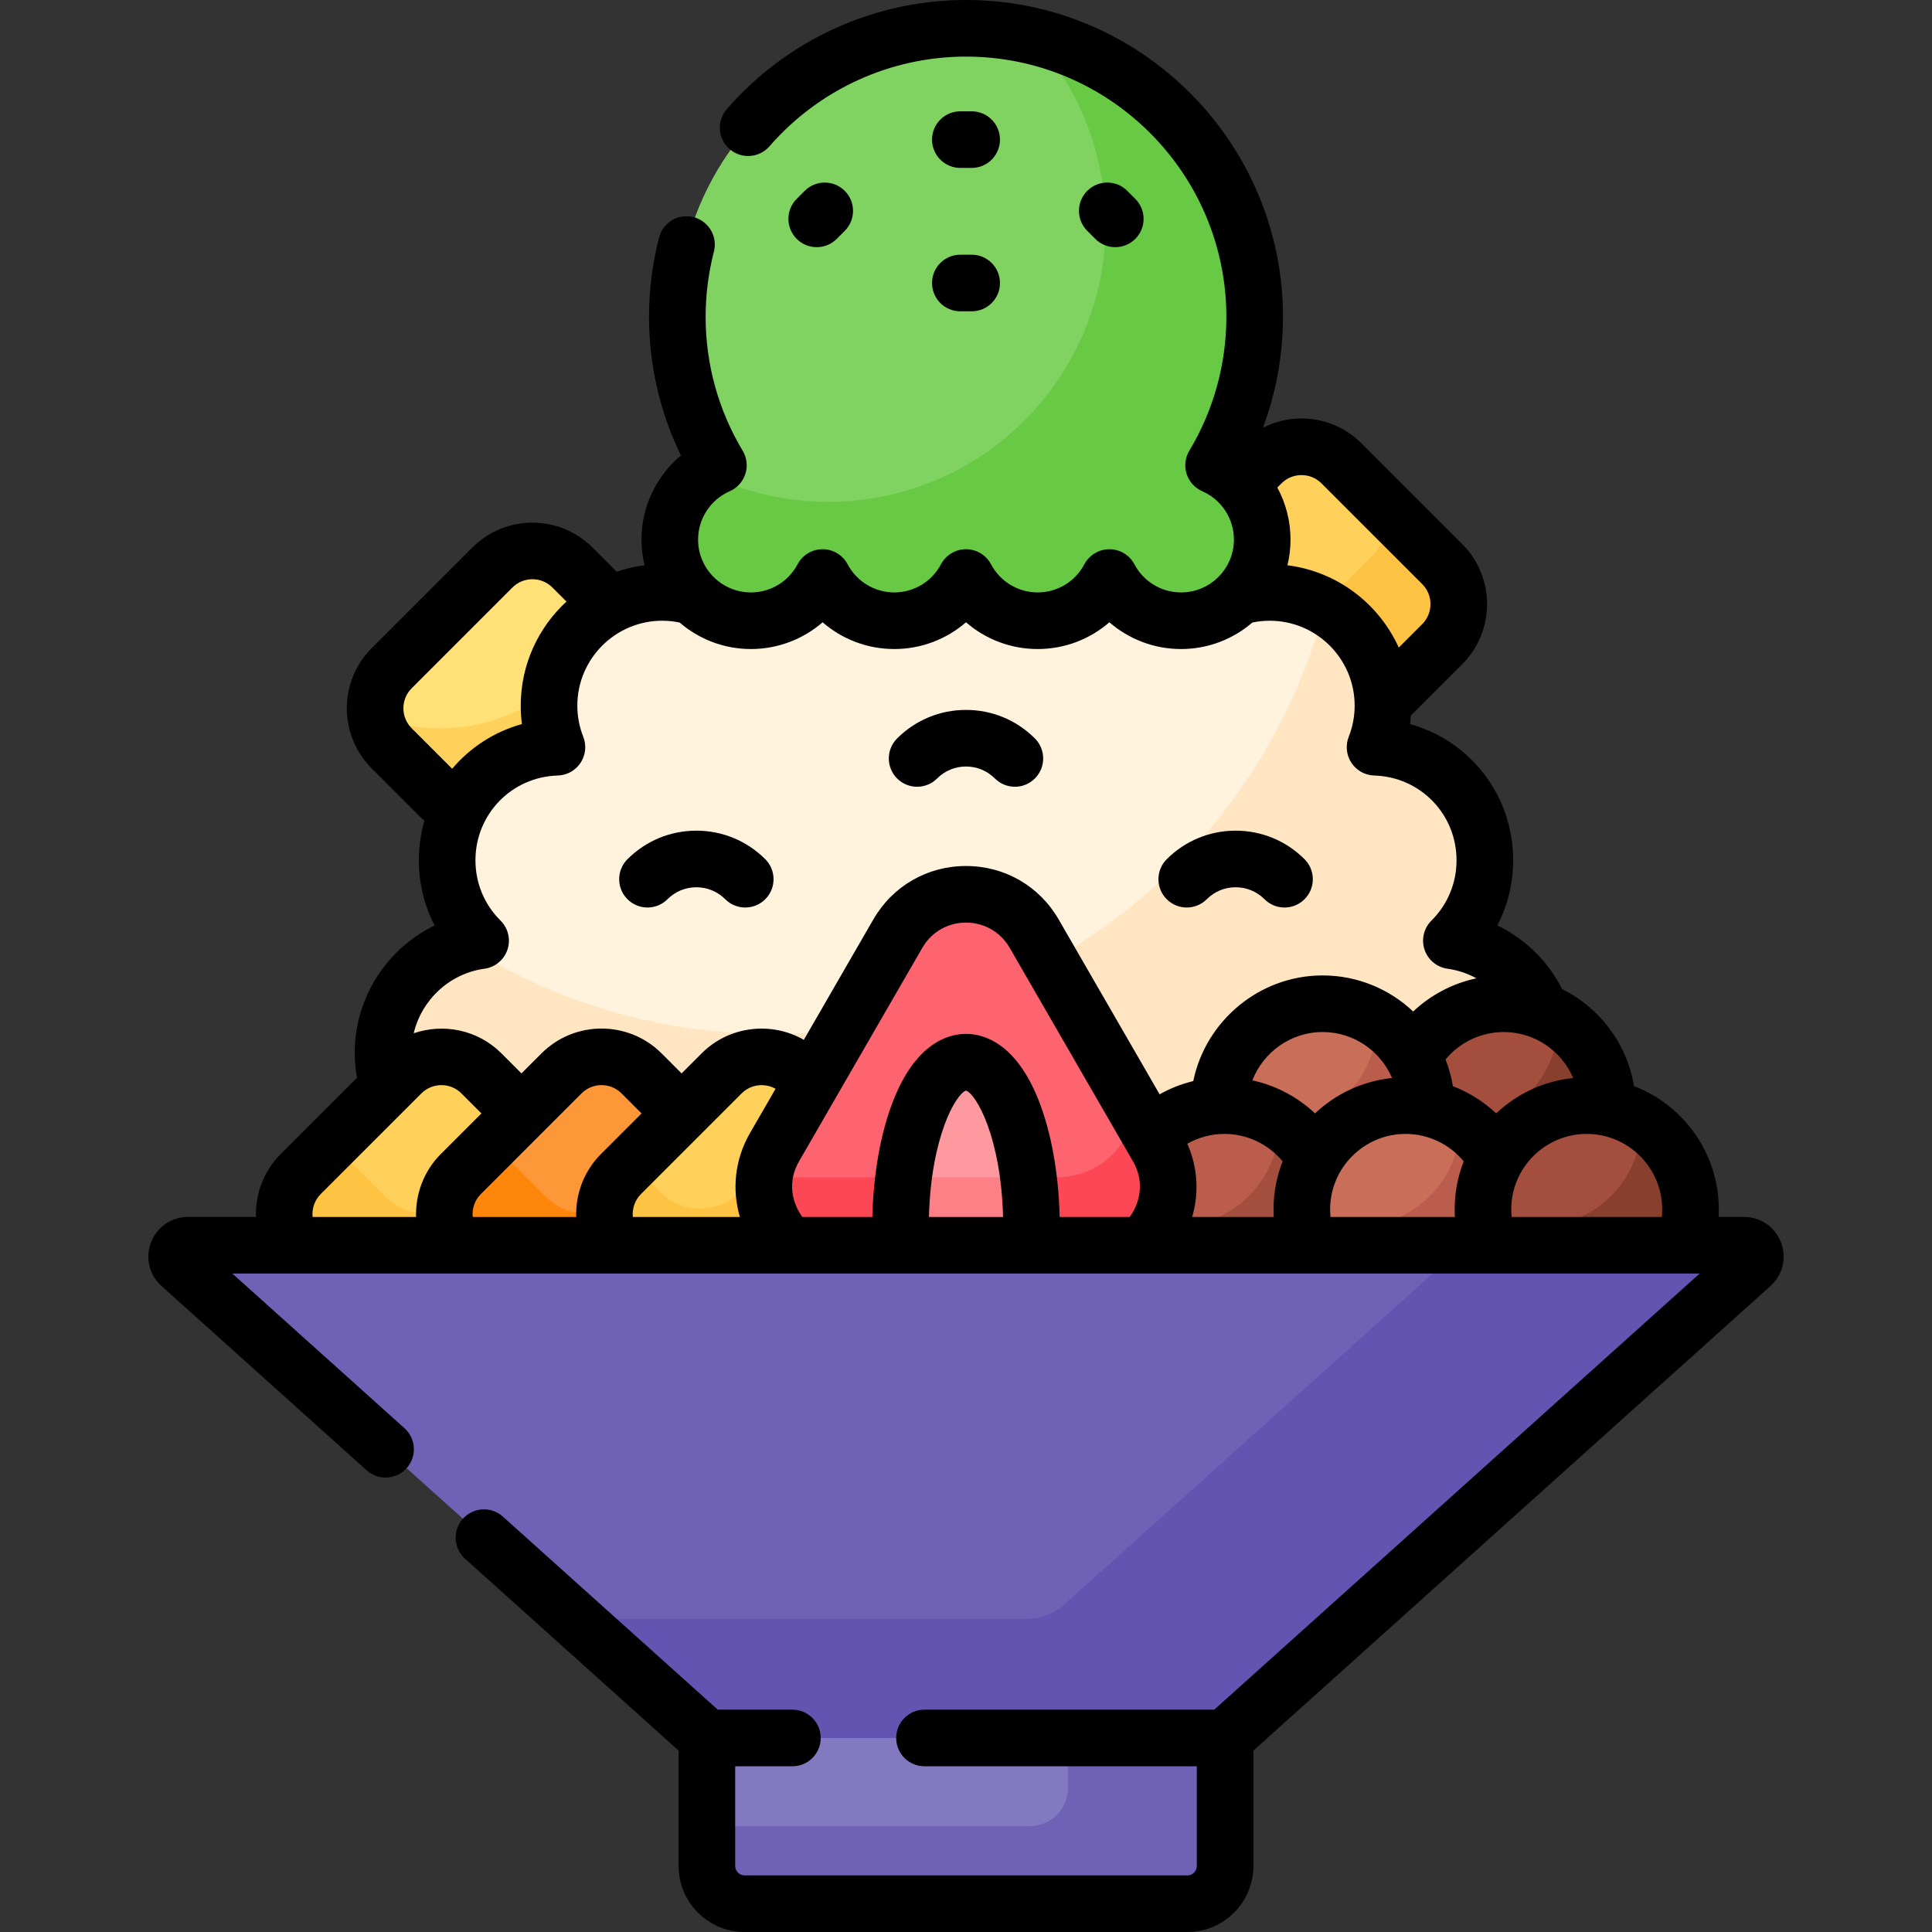 <svg id="Capa_1" enable-background="new 0 0 512 512" viewBox="0 0 512 512" xmlns="http://www.w3.org/2000/svg"><rect x="0" y="0" width="512" height="512" fill="#333333" stroke="none"/><g><g><g><path d="m116.698 211.206c1.72 1.72 3.758 2.921 5.922 3.631 4.632-9.166 13.983-15.489 25.01-15.814l1.425-.043-.524-1.325c-1.347-3.405-2.029-6.99-2.029-10.654 0-11.291 6.491-21.089 15.933-25.876l-10.73-10.73c-5.858-5.858-15.355-5.858-21.213 0l-26.696 26.696c-5.858 5.858-5.858 15.355 0 21.213z" fill="#ffe177"/><g><path d="m146.5 187c0-1.609.146-3.182.399-4.72-8.317 6.701-18.886 10.72-30.399 10.72-5.949 0-11.645-1.076-16.911-3.036.465 3.051 1.855 5.988 4.205 8.338l12.904 12.904c1.72 1.72 3.758 2.921 5.922 3.631 4.632-9.166 13.983-15.489 25.01-15.814l1.425-.043-.524-1.325c-1.348-3.406-2.031-6.991-2.031-10.655z" fill="#ffd15b"/></g><path d="m333.5 143c0 5.451-2.119 10.585-5.966 14.453l-2.706 2.722 3.689-1.055c2.6-.743 5.285-1.12 7.982-1.12 15.779 0 28.647 12.671 28.984 28.371 1.375-.698 2.668-1.615 3.818-2.764l12.904-12.904c5.858-5.858 5.858-15.355 0-21.213l-26.696-26.696c-5.858-5.858-15.355-5.858-21.213 0l-6.279 6.279c3.452 3.721 5.483 8.659 5.483 13.927z" fill="#ffd15b"/><g><path d="m382.206 149.49-14.42-14.42c.516 4.401-.902 8.985-4.279 12.362l-12.904 12.904c-.298.298-.607.58-.924.847 9.202 4.719 15.569 14.21 15.805 25.189 1.375-.698 2.668-1.615 3.818-2.764l12.904-12.904c5.858-5.859 5.858-15.357 0-21.214z" fill="#ffc344"/></g><path d="m384.632 249.29c5.475-5.435 8.868-12.966 8.868-21.29 0-16.267-12.948-29.5-29.099-29.977 1.35-3.413 2.099-7.129 2.099-11.023 0-16.569-13.431-30-30-30-3.652 0-7.15.654-10.387 1.849.028-.06.052-.122.081-.182-3.569 3.01-8.17 4.833-13.193 4.833-7.605 0-14.547-4.184-18.116-10.918l-.885-1.666-.884 1.666c-3.569 6.734-10.511 10.918-18.116 10.918s-14.547-4.184-18.116-10.918l-.884-1.666-.884 1.666c-3.569 6.734-10.511 10.918-18.116 10.918s-14.547-4.184-18.116-10.918l-.884-1.666-.884 1.666c-3.569 6.734-10.511 10.918-18.116 10.918-5.023 0-9.625-1.823-13.193-4.833.028.06.052.123.081.182-3.238-1.195-6.736-1.849-10.388-1.849-16.569 0-30 13.431-30 30 0 3.893.75 7.609 2.099 11.023-16.151.477-29.099 13.71-29.099 29.977 0 8.324 3.392 15.855 8.868 21.29-14.612 2.014-25.868 14.544-25.868 29.71 0 16.569 13.431 30 30 30h249c16.569 0 30-13.431 30-30 0-15.166-11.256-27.696-25.868-29.71z" fill="#fff3de"/><path d="m384.632 249.29c5.475-5.435 8.868-12.966 8.868-21.29 0-16.267-12.948-29.5-29.099-29.977 1.35-3.413 2.099-7.129 2.099-11.023 0-11.273-6.222-21.089-15.415-26.215-17.011 65.14-76.248 113.215-146.719 113.215-29.989 0-57.943-8.708-81.476-23.73-12.37 3.701-21.39 15.156-21.39 28.73 0 16.569 13.431 30 30 30h249c16.569 0 30-13.431 30-30 0-15.166-11.256-27.696-25.868-29.71z" fill="#ffe5c2"/><path d="m377 293.5v.817l.8.214c7.545 1.531 14.043 6.282 17.828 13.035l.872 1.556.872-1.556c4.69-8.368 13.553-13.566 23.128-13.566 1.876 0 3.706.199 5.473.572.014-.356.027-.712.027-1.072 0-15.188-12.312-27.5-27.5-27.5-10.743 0-20.041 6.164-24.567 15.145 1.955 3.692 3.067 7.895 3.067 12.355z" fill="#a44f3e"/><path d="m324.5 294c9.568 0 18.427 5.204 23.118 13.582l.872 1.559.873-1.559c4.689-8.378 13.554-13.582 23.137-13.582 1.876 0 3.706.199 5.473.572.014-.356.027-.712.027-1.072 0-15.188-12.312-27.5-27.5-27.5s-27.5 12.312-27.5 27.5c0 .183.01.364.014.546.494-.028.989-.046 1.486-.046z" fill="#c96e59"/><g><path d="m338.406 297.977c3.769 2.333 6.97 5.601 9.212 9.605l.872 1.559.873-1.559c4.689-8.378 13.554-13.582 23.137-13.582 1.876 0 3.706.199 5.473.572.014-.356.027-.712.027-1.072 0-9.869-5.201-18.519-13.009-23.371.002.124.009.246.009.371 0 14.884-11.826 26.998-26.594 27.477z" fill="#bb5d4c"/></g><path d="m386.454 297.976c3.77 2.34 6.945 5.614 9.174 9.591l.872 1.556.872-1.556c4.69-8.369 13.553-13.567 23.128-13.567 1.876 0 3.706.199 5.473.572.014-.356.027-.712.027-1.072 0-9.869-5.201-18.519-13.009-23.371.002.124.009.246.009.371 0 14.868-11.801 26.972-26.546 27.476z" fill="#883f2e"/><path d="m305.892 304.545c4.721 8.177 3.107 18.34-3.924 24.714l-1.92 1.741h48.073l-.496-1.346c-1.078-2.927-1.625-6.007-1.625-9.154 0-4.46 1.112-8.663 3.067-12.355-4.526-8.981-13.824-15.145-24.567-15.145-7.976 0-15.156 3.399-20.179 8.824z" fill="#bb5d4c"/><path d="m301.968 329.259-1.92 1.741h48.073l-.496-1.346c-1.078-2.927-1.625-6.007-1.625-9.154 0-4.458 1.112-8.66 3.065-12.351-2.286-4.533-5.782-8.353-10.074-11.019.002.124.009.246.009.371 0 15.188-12.312 27.5-27.5 27.5-1.928 0-3.807-.205-5.622-.583-1.025 1.76-2.321 3.4-3.91 4.841z" fill="#a44f3e"/><path d="m396.174 331c-1.396-3.222-2.174-6.771-2.174-10.5 0-4.46 1.112-8.663 3.067-12.355-4.526-8.981-13.824-15.145-24.567-15.145-15.188 0-27.5 12.312-27.5 27.5 0 3.719.742 7.264 2.081 10.5z" fill="#c96e59"/><path d="m396.174 331c-1.396-3.222-2.174-6.771-2.174-10.5 0-4.458 1.112-8.66 3.065-12.351-2.286-4.533-5.782-8.353-10.074-11.019.002.124.009.246.009.371 0 15.188-12.312 27.5-27.5 27.5-5.319 0-10.282-1.514-14.491-4.129.048 3.585.787 7.001 2.081 10.129h49.084z" fill="#bb5d4c"/><path d="m445.919 331c1.338-3.236 2.081-6.781 2.081-10.5 0-15.188-12.312-27.5-27.5-27.5s-27.5 12.312-27.5 27.5c0 3.719.742 7.264 2.081 10.5z" fill="#a44f3e"/><path d="m445.919 331c1.338-3.236 2.081-6.781 2.081-10.5 0-9.869-5.201-18.519-13.009-23.371.002.124.009.246.009.371 0 15.188-12.312 27.5-27.5 27.5-5.319 0-10.282-1.514-14.491-4.129.048 3.585.787 7.001 2.081 10.129z" fill="#883f2e"/><g><path d="m122.22 331c-4.838-5.493-4.648-13.892.597-19.139l16.085-16.085-11.318-11.317c-5.858-5.858-15.355-5.858-21.213 0l-26.696 26.696c-5.423 5.423-5.815 13.959-1.198 19.845z" fill="#ffd15b"/><path d="m122.22 331c-2.646-3.004-3.796-6.871-3.426-10.625-5.473 2.348-12.055 1.299-16.523-3.169l-12.904-12.904c-.481-.481-.908-.994-1.31-1.521l-8.373 8.373c-5.423 5.423-5.815 13.959-1.198 19.845h43.734z" fill="#ffc344"/><path d="m164.655 331c-4.838-5.493-4.648-13.892.597-19.139l16.085-16.085-11.318-11.318c-5.858-5.858-15.355-5.858-21.213 0l-26.696 26.696c-5.423 5.423-5.815 13.959-1.198 19.845h43.743z" fill="#fe9738"/><path d="m164.655 331c-2.647-3.005-3.797-6.874-3.425-10.629-5.475 2.353-12.061 1.306-16.532-3.165l-12.904-12.904c-.481-.481-.908-.994-1.31-1.521l-8.373 8.373c-5.423 5.423-5.815 13.959-1.198 19.845h43.742z" fill="#fe860a"/><path d="m212.222 331c-2.459-1.657-4.554-3.883-6.113-6.584-3.592-6.221-3.592-13.649 0-19.871l9.675-16.757-3.329-3.329c-5.858-5.858-15.355-5.858-21.213 0l-26.696 26.696c-5.423 5.423-5.815 13.959-1.198 19.845z" fill="#ffd15b"/><path d="m212.222 331c-2.459-1.657-4.554-3.883-6.113-6.584-3.067-5.312-3.506-11.503-1.334-17.073l-8.563 8.563c-5.858 5.858-15.355 5.858-21.213 0l-7.602-7.602-2.85 2.85c-5.423 5.423-5.815 13.959-1.198 19.845h48.873z" fill="#ffc344"/></g><g><path d="m210.532 331h90.936c7.752-6.046 10.847-17.331 5.29-26.956l-32.683-56.609c-8.033-13.914-28.116-13.914-36.15 0l-32.683 56.609c-5.557 9.625-2.462 20.91 5.29 26.956z" fill="#fe646f"/><path d="m187.717 459.577-139.226-125.09c-.754-.677-.769-1.582-.531-2.202.238-.621.854-1.285 1.868-1.285h412.344c1.015 0 1.63.664 1.868 1.285.237.62.223 1.525-.531 2.202l-139.226 125.09z" fill="#6e61b6"/><path d="m210.529 331h90.939c7.752-6.046 10.847-17.331 5.29-26.956l-5.94-10.288c-1.281 9.815-9.537 18.244-20.721 18.244h-77.533c-.886 7.337 2.291 14.573 7.965 19z" fill="#fd4755"/><path d="m273.217 331c.093-1.822.146-3.676.146-5.562 0-24.272-7.773-43.948-17.362-43.948s-17.362 19.676-17.362 43.948c0 1.886.053 3.74.146 5.562z" fill="#fe99a0"/><path d="m273.217 331c.093-1.822.146-3.676.146-5.562 0-4.688-.293-9.201-.83-13.438h-33.064c-.537 4.237-.83 8.75-.83 13.438 0 1.886.053 3.74.146 5.562z" fill="#fd8087"/></g><path d="m321.612 123.307c6.904-11.488 10.888-24.928 10.888-39.307 0-42.25-34.25-76.5-76.5-76.5s-76.5 34.25-76.5 76.5c0 14.379 3.984 27.819 10.888 39.307-7.584 3.322-12.888 10.884-12.888 19.693 0 11.874 9.626 21.5 21.5 21.5 8.241 0 15.391-4.642 19-11.449 3.609 6.807 10.759 11.449 19 11.449s15.391-4.642 19-11.449c3.609 6.807 10.759 11.449 19 11.449s15.391-4.642 19-11.449c3.609 6.807 10.759 11.449 19 11.449 11.874 0 21.5-9.626 21.5-21.5 0-8.809-5.304-16.371-12.888-19.693z" fill="#80d261"/><path d="m321.612 123.307c6.904-11.488 10.888-24.928 10.888-39.307 0-36.278-25.26-66.635-59.146-74.499 12.184 13.118 19.646 30.683 19.646 49.999 0 40.593-32.907 73.5-73.5 73.5-11.752 0-22.851-2.772-32.702-7.677-5.611 3.877-9.298 10.34-9.298 17.677 0 11.874 9.626 21.5 21.5 21.5 8.241 0 15.391-4.642 19-11.449 3.609 6.807 10.759 11.449 19 11.449s15.391-4.642 19-11.449c3.609 6.807 10.759 11.449 19 11.449s15.391-4.642 19-11.449c3.609 6.807 10.759 11.449 19 11.449 11.874 0 21.5-9.626 21.5-21.5 0-8.81-5.304-16.371-12.888-19.693z" fill="#68ca44"/><path d="m187.334 459.577v34.923c0 5.523 4.477 10 10 10h117.331c5.523 0 10-4.477 10-10v-34.923z" fill="#8379c1"/><path d="m283 459.577v14.346c0 5.523-4.477 10-10 10h-85.666v10.577c0 5.523 4.477 10 10 10h117.331c5.523 0 10-4.477 10-10v-34.923z" fill="#6e61b6"/><path d="m47.823 335.232 139.512 125.346h137.331l139.512-125.346c2.046-1.838.746-5.232-2.005-5.232h-412.345c-2.751 0-4.051 3.393-2.005 5.232z" fill="#6e61b6"/><path d="m462.172 330h-74.14l-105.912 95.158c-2.753 2.474-6.324 3.842-10.025 3.842h-119.906l35.146 31.577h137.331l139.512-125.346c2.045-1.838.745-5.231-2.006-5.231z" fill="#6354b1"/></g></g><g><path d="m184.545 220.134c-6.896 0-13.381 2.686-18.259 7.562-2.929 2.93-2.929 7.678 0 10.607 2.93 2.928 7.678 2.928 10.607 0 2.044-2.045 4.761-3.17 7.651-3.17s5.607 1.125 7.651 3.17c1.465 1.464 3.385 2.196 5.304 2.196s3.839-.732 5.304-2.196c2.929-2.93 2.929-7.678 0-10.607-4.877-4.877-11.362-7.562-18.258-7.562z"/><path d="m327.455 235.134c2.891 0 5.607 1.125 7.651 3.17 1.465 1.464 3.385 2.196 5.304 2.196s3.839-.732 5.304-2.196c2.929-2.93 2.929-7.678 0-10.607-4.878-4.877-11.362-7.562-18.259-7.562s-13.381 2.686-18.259 7.562c-2.929 2.93-2.929 7.678 0 10.607 2.93 2.928 7.678 2.928 10.607 0 2.045-2.045 4.761-3.17 7.652-3.17z"/><path d="m256 188.134c-6.896 0-13.381 2.686-18.259 7.562-2.929 2.93-2.929 7.678 0 10.607 2.93 2.928 7.678 2.928 10.607 0 2.044-2.045 4.761-3.17 7.651-3.17s5.607 1.125 7.651 3.17c1.465 1.464 3.385 2.196 5.304 2.196s3.839-.732 5.304-2.196c2.929-2.93 2.929-7.678 0-10.607-4.877-4.877-11.362-7.562-18.258-7.562z"/><path d="m254.5 44.5h3c4.143 0 7.5-3.357 7.5-7.5s-3.357-7.5-7.5-7.5h-3c-4.143 0-7.5 3.357-7.5 7.5s3.357 7.5 7.5 7.5z"/><path d="m254.5 82.5h3c4.143 0 7.5-3.357 7.5-7.5s-3.357-7.5-7.5-7.5h-3c-4.143 0-7.5 3.357-7.5 7.5s3.357 7.5 7.5 7.5z"/><path d="m290.257 63.304c1.465 1.464 3.385 2.196 5.304 2.196s3.839-.732 5.304-2.196c2.929-2.93 2.929-7.678 0-10.607l-2.121-2.121c-2.93-2.928-7.678-2.928-10.607 0-2.929 2.93-2.929 7.678 0 10.607z"/><path d="m216.439 65.5c1.919 0 3.839-.732 5.304-2.196l2.121-2.121c2.929-2.93 2.929-7.678 0-10.607-2.93-2.928-7.678-2.928-10.607 0l-2.121 2.121c-2.929 2.93-2.929 7.678 0 10.607 1.465 1.464 3.385 2.196 5.303 2.196z"/><path d="m471.977 329.242c-1.569-4.096-5.418-6.742-9.805-6.742h-6.735c.037-.665.063-1.331.063-2 0-14.887-9.347-27.625-22.477-32.675-1.852-11.294-9.116-20.789-19.046-25.706-3.743-7.41-9.817-13.318-17.157-16.874 2.732-5.264 4.18-11.142 4.18-17.245 0-17.27-11.439-31.712-27.317-36.113.101-.77.174-1.544.227-2.322.235-.215.471-.429.697-.655l12.903-12.903c8.772-8.773 8.772-23.048 0-31.821l-26.695-26.695c-4.25-4.25-9.9-6.59-15.91-6.59-3.612 0-7.086.86-10.212 2.457 3.49-9.347 5.307-19.286 5.307-29.358 0-46.317-37.683-84-84-84-24.308 0-47.414 10.542-63.396 28.923-2.718 3.126-2.387 7.863.739 10.581 3.125 2.717 7.862 2.388 10.581-.739 13.131-15.103 32.112-23.765 52.076-23.765 38.047 0 69 30.953 69 69 0 12.501-3.395 24.758-9.816 35.443-1.11 1.849-1.372 4.085-.718 6.14.655 2.055 2.162 3.729 4.137 4.594 5.101 2.234 8.397 7.267 8.397 12.823 0 7.72-6.28 14-14 14-5.192 0-9.934-2.859-12.373-7.462-1.301-2.453-3.851-3.987-6.627-3.987s-5.326 1.534-6.627 3.987c-2.439 4.603-7.181 7.462-12.373 7.462s-9.934-2.859-12.373-7.462c-1.301-2.453-3.851-3.987-6.627-3.987s-5.326 1.534-6.627 3.987c-2.439 4.603-7.181 7.462-12.373 7.462s-9.934-2.859-12.373-7.462c-1.301-2.453-3.851-3.987-6.627-3.987s-5.326 1.534-6.627 3.987c-2.439 4.603-7.181 7.462-12.373 7.462-7.72 0-14-6.28-14-14 0-5.556 3.296-10.589 8.397-12.823 1.975-.865 3.481-2.539 4.137-4.594.654-2.055.393-4.291-.718-6.14-6.421-10.685-9.816-22.942-9.816-35.443 0-5.863.737-11.689 2.191-17.314 1.036-4.011-1.375-8.102-5.385-9.139-4.017-1.037-8.103 1.374-9.139 5.385-1.77 6.851-2.667 13.939-2.667 21.068 0 12.762 2.906 25.316 8.455 36.712-6.518 5.425-10.455 13.544-10.455 22.288 0 2.34.286 4.614.812 6.795-2.551.323-5.021.904-7.388 1.711l-6.417-6.417c-8.773-8.771-23.048-8.772-31.821 0l-26.696 26.696c-8.772 8.773-8.772 23.048 0 31.821l12.905 12.904c.344.344.716.655 1.081.974-.958 3.335-1.476 6.861-1.476 10.516 0 6.106 1.448 11.985 4.183 17.25-12.61 6.134-21.183 19.121-21.183 33.75 0 2.229.22 4.438.608 6.616l-20.236 20.236c-4.507 4.508-6.729 10.589-6.541 16.648h-18.003c-4.387 0-8.235 2.646-9.805 6.742s-.476 8.637 2.787 11.568l54.357 48.839c3.081 2.769 7.823 2.515 10.592-.566s2.515-7.823-.566-10.592l-45.623-40.991h388.86l-128.638 115.577h-76.792c-4.143 0-7.5 3.357-7.5 7.5s3.357 7.5 7.5 7.5h72.166v26.423c0 1.379-1.121 2.5-2.5 2.5h-117.332c-1.379 0-2.5-1.121-2.5-2.5v-26.423h15.166c4.143 0 7.5-3.357 7.5-7.5s-3.357-7.5-7.5-7.5h-19.792l-56.941-51.161c-3.081-2.769-7.823-2.514-10.592.566-2.769 3.081-2.515 7.823.566 10.592l56.593 50.847v30.579c0 9.649 7.851 17.5 17.5 17.5h117.332c9.649 0 17.5-7.851 17.5-17.5v-30.579l137.023-123.111c3.263-2.931 4.358-7.472 2.788-11.568zm-132.376-201.144c2.923-2.925 7.682-2.927 10.606 0l26.695 26.695c2.925 2.924 2.925 7.683 0 10.606l-6.217 6.217c-5.27-11.664-16.331-20.163-29.5-21.813.527-2.184.814-4.46.814-6.803 0-4.922-1.247-9.645-3.5-13.802zm-230.503 64.901c-2.925-2.924-2.925-7.683 0-10.606l26.695-26.695c2.924-2.927 7.683-2.926 10.606 0l3.724 3.724c-7.447 6.857-12.123 16.68-12.123 27.578 0 1.644.106 3.274.317 4.887-7.345 2.036-13.737 6.224-18.489 11.843zm1.167 129.501h-27.428c-.21-2.178.516-4.416 2.141-6.042l26.697-26.695c2.924-2.926 7.682-2.926 10.605 0l5.307 5.307-10.782 10.781c-4.506 4.509-6.728 10.59-6.54 16.649zm42.435 0h-27.428c-.21-2.178.516-4.416 2.141-6.042l26.697-26.695c2.924-2.926 7.681-2.924 10.606 0l5.307 5.307-10.783 10.782c-4.506 4.508-6.728 10.589-6.54 16.648zm46.047-22.205c-4.03 6.98-4.81 14.965-2.666 22.205h-28.375c-.21-2.178.516-4.416 2.141-6.042l26.697-26.695c2.431-2.433 6.128-2.835 8.988-1.221zm47.429 22.205c.562-21.26 7.138-32.56 9.824-33.491 2.687.932 9.262 12.231 9.824 33.491zm53.197 0h-18.551c-.284-11.571-2.233-22.449-5.57-30.894-6.055-15.327-14.661-17.616-19.252-17.616s-13.197 2.289-19.252 17.616c-3.337 8.445-5.287 19.323-5.57 30.894h-18.551c-2.761-3.737-3.997-9.322-.89-14.705l32.683-56.609c2.417-4.187 6.746-6.686 11.58-6.686s9.163 2.499 11.58 6.686l32.683 56.609c3.107 5.383 1.871 10.968-.89 14.705zm-18.803-78.814c-5.129-8.883-14.314-14.186-24.57-14.186s-19.441 5.303-24.57 14.186l-18.405 31.879c-8.594-4.921-19.755-3.74-27.086 3.591l-5.308 5.308-5.307-5.308c-8.774-8.772-23.047-8.772-31.819 0l-5.308 5.308-5.307-5.308c-6.282-6.281-15.376-8.039-23.259-5.326 2.108-8.839 9.463-15.827 18.762-17.11 2.825-.39 5.186-2.349 6.089-5.054.904-2.705.195-5.689-1.829-7.698-4.291-4.258-6.653-9.929-6.653-15.968 0-12.244 9.585-22.119 21.821-22.48 2.443-.072 4.698-1.331 6.042-3.372 1.345-2.042 1.609-4.61.711-6.883-1.045-2.642-1.574-5.422-1.574-8.265 0-12.406 10.094-22.5 22.5-22.5 1.551 0 3.097.163 4.615.48 5.079 4.37 11.676 7.02 18.885 7.02 7.113 0 13.816-2.586 19-7.089 5.184 4.503 11.887 7.089 19 7.089s13.816-2.586 19-7.089c5.184 4.503 11.887 7.089 19 7.089s13.816-2.586 19-7.089c5.184 4.503 11.887 7.089 19 7.089 7.209 0 13.806-2.65 18.885-7.02 1.518-.318 3.064-.48 4.615-.48 12.406 0 22.5 10.094 22.5 22.5 0 2.843-.529 5.623-1.574 8.265-.898 2.272-.634 4.841.711 6.883 1.344 2.041 3.599 3.3 6.042 3.372 12.236.361 21.821 10.236 21.821 22.48 0 6.039-2.362 11.71-6.651 15.968-2.024 2.009-2.733 4.993-1.829 7.698.903 2.705 3.264 4.664 6.089 5.054 2.727.376 5.313 1.259 7.663 2.545-6.304 1.335-12.102 4.398-16.768 8.794-6.27-5.922-14.718-9.559-24.003-9.559-16.786 0-30.994 12.078-34.272 27.998-3.124.757-6.122 1.927-8.916 3.507zm56.993 78.814h-21.628c1.855-6.285 1.487-13.135-1.279-19.399 2.971-1.687 6.334-2.601 9.844-2.601 6.01 0 11.641 2.722 15.407 7.27-1.548 3.948-2.407 8.24-2.407 12.73 0 .669.026 1.335.063 2zm-5.68-36.197c2.916-7.465 10.189-12.803 18.617-12.803 8.257 0 15.361 5.03 18.41 12.187-7.862.806-14.959 4.227-20.411 9.375-4.628-4.362-10.375-7.401-16.616-8.759zm53.68 36.197h-32.956c-.066-.662-.107-1.328-.107-2 0-11.028 8.972-20 20-20 6.01 0 11.641 2.722 15.407 7.27-1.548 3.948-2.407 8.24-2.407 12.73 0 .669.026 1.335.063 2zm-.526-34.65c-.4-2.455-1.062-4.821-1.947-7.077 3.766-4.55 9.398-7.273 15.409-7.273 8.256 0 15.359 5.028 18.409 12.183-7.86.805-14.951 4.227-20.403 9.371-3.322-3.125-7.223-5.57-11.468-7.204zm55.364 34.65h-39.803c-.065-.661-.099-1.328-.099-2 0-11.028 8.972-20 20-20s20 8.972 20 20c.001.672-.032 1.339-.098 2z"/></g></g><g/><g/><g/><g/><g/><g/><g/><g/><g/><g/><g/><g/><g/><g/><g/></svg>